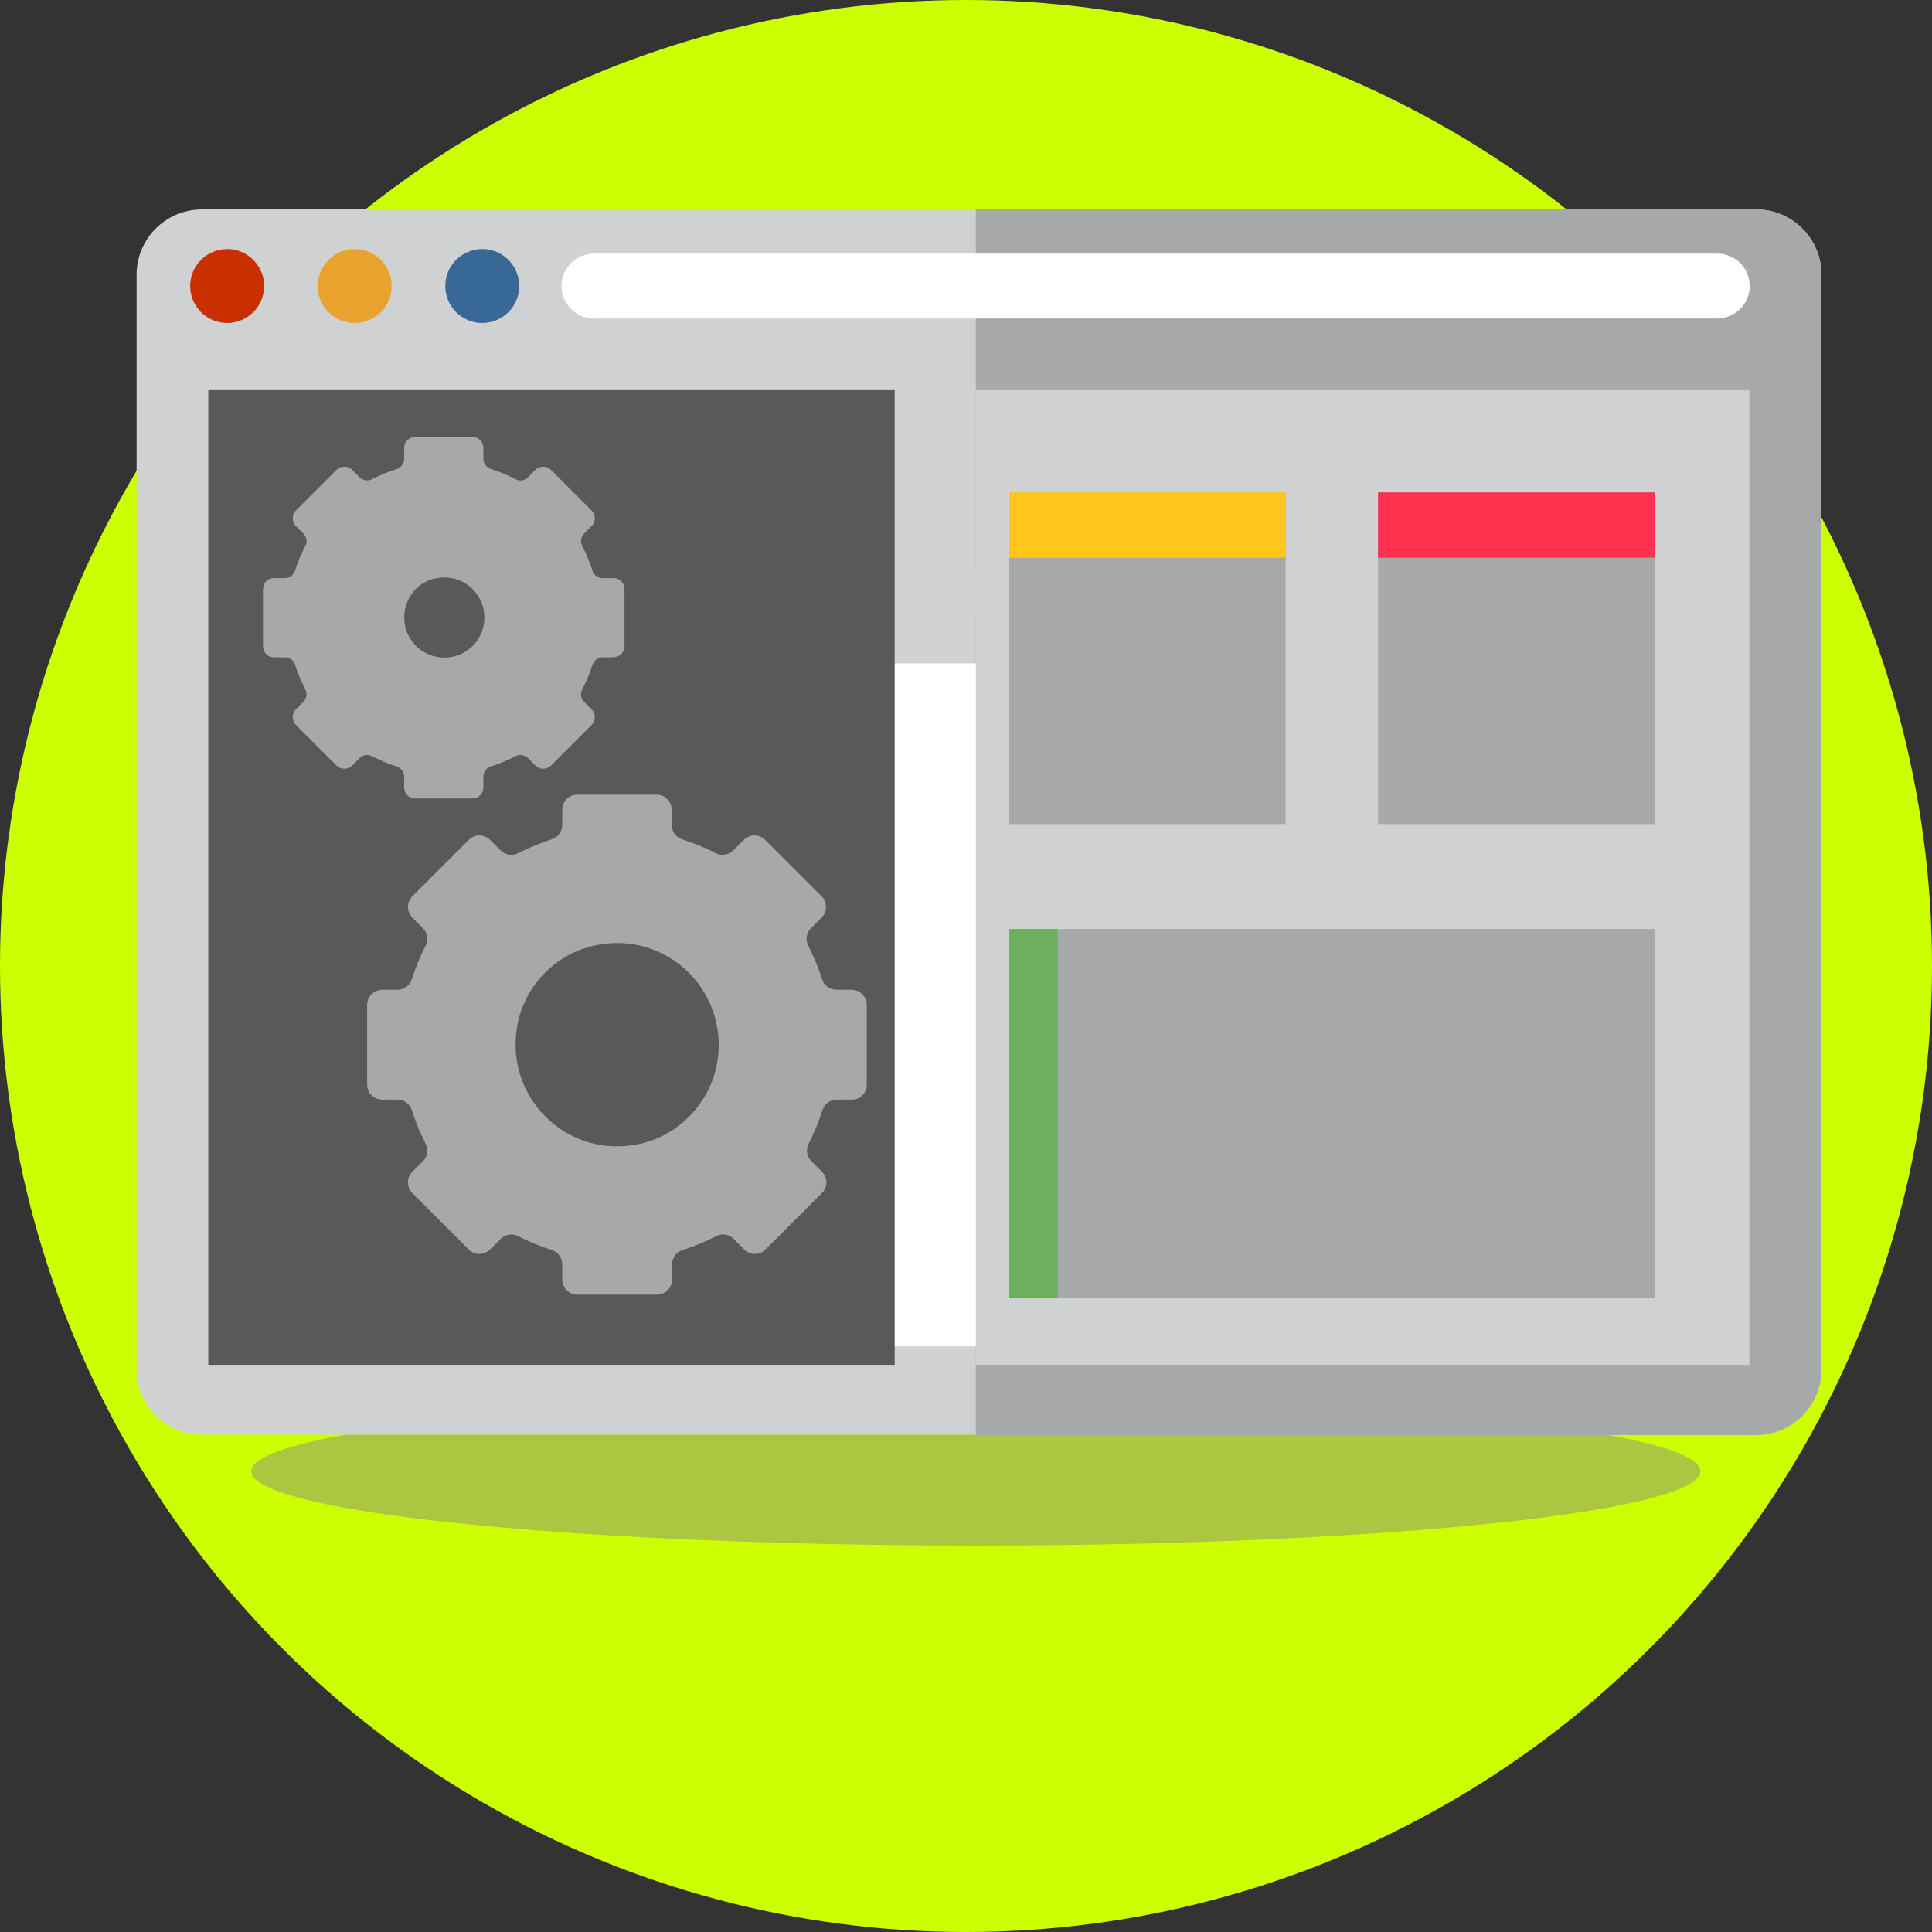 <?xml version="1.0" encoding="utf-8"?>
<!-- Generator: Adobe Illustrator 23.1.0, SVG Export Plug-In . SVG Version: 6.00 Build 0)  -->
<svg version="1.1" id="Layer_1" xmlns="http://www.w3.org/2000/svg" xmlns:xlink="http://www.w3.org/1999/xlink" x="0px" y="0px"
	 viewBox="0 0 512 512" style="enable-background:new 0 0 512 512;" xml:space="preserve">
<rect x="0" y="0" width="512" height="512" fill="#333333" stroke="none"/>
<style type="text/css">
	.st0{fill:#CCFF00;}
	.st1{fill:#ACC642;}
	.st2{fill:#D0D1D3;}
	.st3{fill:#A6A8AA;}
	.st4{fill:#C92F00;}
	.st5{fill:#EAA22F;}
	.st6{fill:#386895;}
	.st7{fill:#FFFFFF;}
	.st8{fill:#6CAF5F;}
	.st9{fill:#FFC61B;}
	.st10{fill:#FF314F;}
	.st11{fill:#59595B;}
</style>
<circle class="st0" cx="256" cy="256" r="256"/>
<ellipse class="st1" cx="258.6" cy="389.9" rx="192" ry="19.7"/>
<path class="st2" d="M465.4,380.2H53.5c-9.6,0-17.3-7.8-17.3-17.3V72.8c0-9.6,7.8-17.3,17.3-17.3h411.9c9.6,0,17.3,7.8,17.3,17.3
	v290.1C482.7,372.5,475,380.2,465.4,380.2z"/>
<path class="st3" d="M465.4,55.5H258.6v324.8h206.8c9.6,0,17.3-7.8,17.3-17.3V72.8C482.7,63.2,475,55.5,465.4,55.5z"/>
<circle class="st4" cx="60.2" cy="75.8" r="9.8"/>
<circle class="st5" cx="94" cy="75.8" r="9.8"/>
<circle class="st6" cx="127.8" cy="75.8" r="9.8"/>
<path class="st7" d="M455.1,84.4H157.4c-4.8,0-8.6-3.9-8.6-8.6l0,0c0-4.8,3.9-8.6,8.6-8.6h297.7c4.8,0,8.6,3.9,8.6,8.6l0,0
	C463.7,80.5,459.8,84.4,455.1,84.4z"/>
<path class="st2" d="M393.1,150.4H255.4v12.1h137.6c3.3,0,6-2.7,6-6S396.4,150.4,393.1,150.4z"/>
<rect x="112.9" y="175.8" class="st7" width="286.2" height="181"/>
<rect x="258.6" y="103.4" class="st2" width="205" height="258.3"/>
<g>
	<rect x="267.3" y="130.5" class="st3" width="73.4" height="87.9"/>
	<rect x="365.2" y="130.5" class="st3" width="73.4" height="87.9"/>
	<rect x="267.3" y="246.2" class="st3" width="171.3" height="97.7"/>
</g>
<rect x="267.3" y="246.2" class="st8" width="13" height="97.7"/>
<rect x="267.3" y="130.5" class="st9" width="73.4" height="17.3"/>
<rect x="365.2" y="130.5" class="st10" width="73.4" height="17.3"/>
<rect x="55.2" y="103.4" class="st11" width="181.9" height="258.3"/>
<g>
	<path class="st3" d="M165.5,171.3v-15.2c0-1.6-1.3-2.9-2.9-2.9h-2.9c-1.2,0-2.4-0.8-2.7-2c-0.7-2.2-1.6-4.4-2.7-6.5
		c-0.6-1.1-0.3-2.5,0.5-3.3l2-2c1.1-1.1,1.1-3,0-4.1l-10.8-10.8c-1.1-1.1-3-1.1-4.1,0l-2,2c-0.9,0.9-2.2,1.1-3.3,0.5
		c-2.1-1.1-4.2-2-6.5-2.7c-1.2-0.4-2-1.5-2-2.7v-2.9c0-1.6-1.3-2.9-2.9-2.9h-15.2c-1.6,0-2.9,1.3-2.9,2.9v2.9c0,1.2-0.8,2.4-2,2.7
		c-2.2,0.7-4.4,1.6-6.5,2.7c-1.1,0.6-2.5,0.3-3.3-0.5l-2-2c-1.1-1.1-3-1.1-4.1,0l-10.8,10.8c-1.1,1.1-1.1,3,0,4.1l2,2
		c0.9,0.9,1.1,2.2,0.5,3.3c-1.1,2.1-2,4.2-2.7,6.5c-0.4,1.2-1.5,2-2.7,2h-2.9c-1.6,0-2.9,1.3-2.9,2.9v15.2c0,1.6,1.3,2.9,2.9,2.9
		h2.9c1.2,0,2.4,0.8,2.7,2c0.7,2.2,1.6,4.4,2.7,6.5c0.6,1.1,0.3,2.5-0.5,3.3l-2,2c-1.1,1.1-1.1,3,0,4.1l10.8,10.8
		c1.1,1.1,3,1.1,4.1,0l2-2c0.9-0.9,2.2-1.1,3.3-0.5c2.1,1.1,4.2,2,6.5,2.7c1.2,0.4,2,1.5,2,2.7v2.9c0,1.6,1.3,2.9,2.9,2.9h15.2
		c1.6,0,2.9-1.3,2.9-2.9v-2.9c0-1.2,0.8-2.4,2-2.7c2.2-0.7,4.4-1.6,6.5-2.7c1.1-0.6,2.5-0.3,3.3,0.5l2,2c1.1,1.1,3,1.1,4.1,0
		l10.8-10.8c1.1-1.1,1.1-3,0-4.1l-2-2c-0.9-0.9-1.1-2.2-0.5-3.3c1.1-2.1,2-4.2,2.7-6.5c0.4-1.2,1.5-2,2.7-2h2.9
		C164.2,174.1,165.5,172.9,165.5,171.3z M120.2,174c-7.8,1.7-14.5-5-12.8-12.8c0.9-3.9,4-7.1,7.9-7.9c7.8-1.7,14.5,5,12.8,12.8
		C127.2,170,124.1,173.1,120.2,174z"/>
	<path class="st3" d="M229.7,287.4v-21.1c0-2.2-1.8-4-4-4h-4c-1.7,0-3.3-1.1-3.8-2.7c-1-3.1-2.2-6.1-3.7-9c-0.8-1.5-0.5-3.4,0.7-4.6
		l2.8-2.8c1.6-1.6,1.6-4.1,0-5.7l-14.9-14.9c-1.6-1.6-4.1-1.6-5.7,0l-2.8,2.8c-1.2,1.2-3.1,1.5-4.6,0.7c-2.9-1.5-5.9-2.7-9-3.7
		c-1.6-0.5-2.7-2.1-2.7-3.8v-4c0-2.2-1.8-4-4-4H153c-2.2,0-4,1.8-4,4v4c0,1.7-1.1,3.3-2.7,3.8c-3.1,1-6.1,2.2-9,3.7
		c-1.5,0.8-3.4,0.5-4.6-0.7l-2.8-2.8c-1.6-1.6-4.1-1.6-5.7,0l-14.9,14.9c-1.6,1.6-1.6,4.1,0,5.7l2.8,2.8c1.2,1.2,1.5,3.1,0.7,4.6
		c-1.5,2.9-2.7,5.9-3.7,9c-0.5,1.6-2.1,2.7-3.8,2.7h-4c-2.2,0-4,1.8-4,4v21.1c0,2.2,1.8,4,4,4h4c1.7,0,3.3,1.1,3.8,2.7
		c1,3.1,2.2,6.1,3.7,9c0.8,1.5,0.5,3.4-0.7,4.6l-2.8,2.8c-1.6,1.6-1.6,4.1,0,5.7l14.9,14.9c1.6,1.6,4.1,1.6,5.7,0l2.8-2.8
		c1.2-1.2,3.1-1.5,4.6-0.7c2.9,1.5,5.9,2.7,9,3.7c1.6,0.5,2.7,2.1,2.7,3.8v4c0,2.2,1.8,4,4,4h21.1c2.2,0,4-1.8,4-4v-4
		c0-1.7,1.1-3.3,2.7-3.8c3.1-1,6.1-2.2,9-3.7c1.5-0.8,3.4-0.5,4.6,0.7l2.8,2.8c1.6,1.6,4.1,1.6,5.7,0l14.9-14.9
		c1.6-1.6,1.6-4.1,0-5.7l-2.8-2.8c-1.2-1.2-1.5-3.1-0.7-4.6c1.5-2.9,2.7-5.9,3.7-9c0.5-1.6,2.1-2.7,3.8-2.7h4
		C227.9,291.5,229.7,289.7,229.7,287.4z M169.7,303.1c-19.6,4.4-36.7-12.8-32.4-32.4c2.2-9.9,10.2-17.9,20.1-20.1
		c19.6-4.4,36.7,12.8,32.4,32.4C187.5,292.9,179.6,300.9,169.7,303.1z"/>
</g>
</svg>
